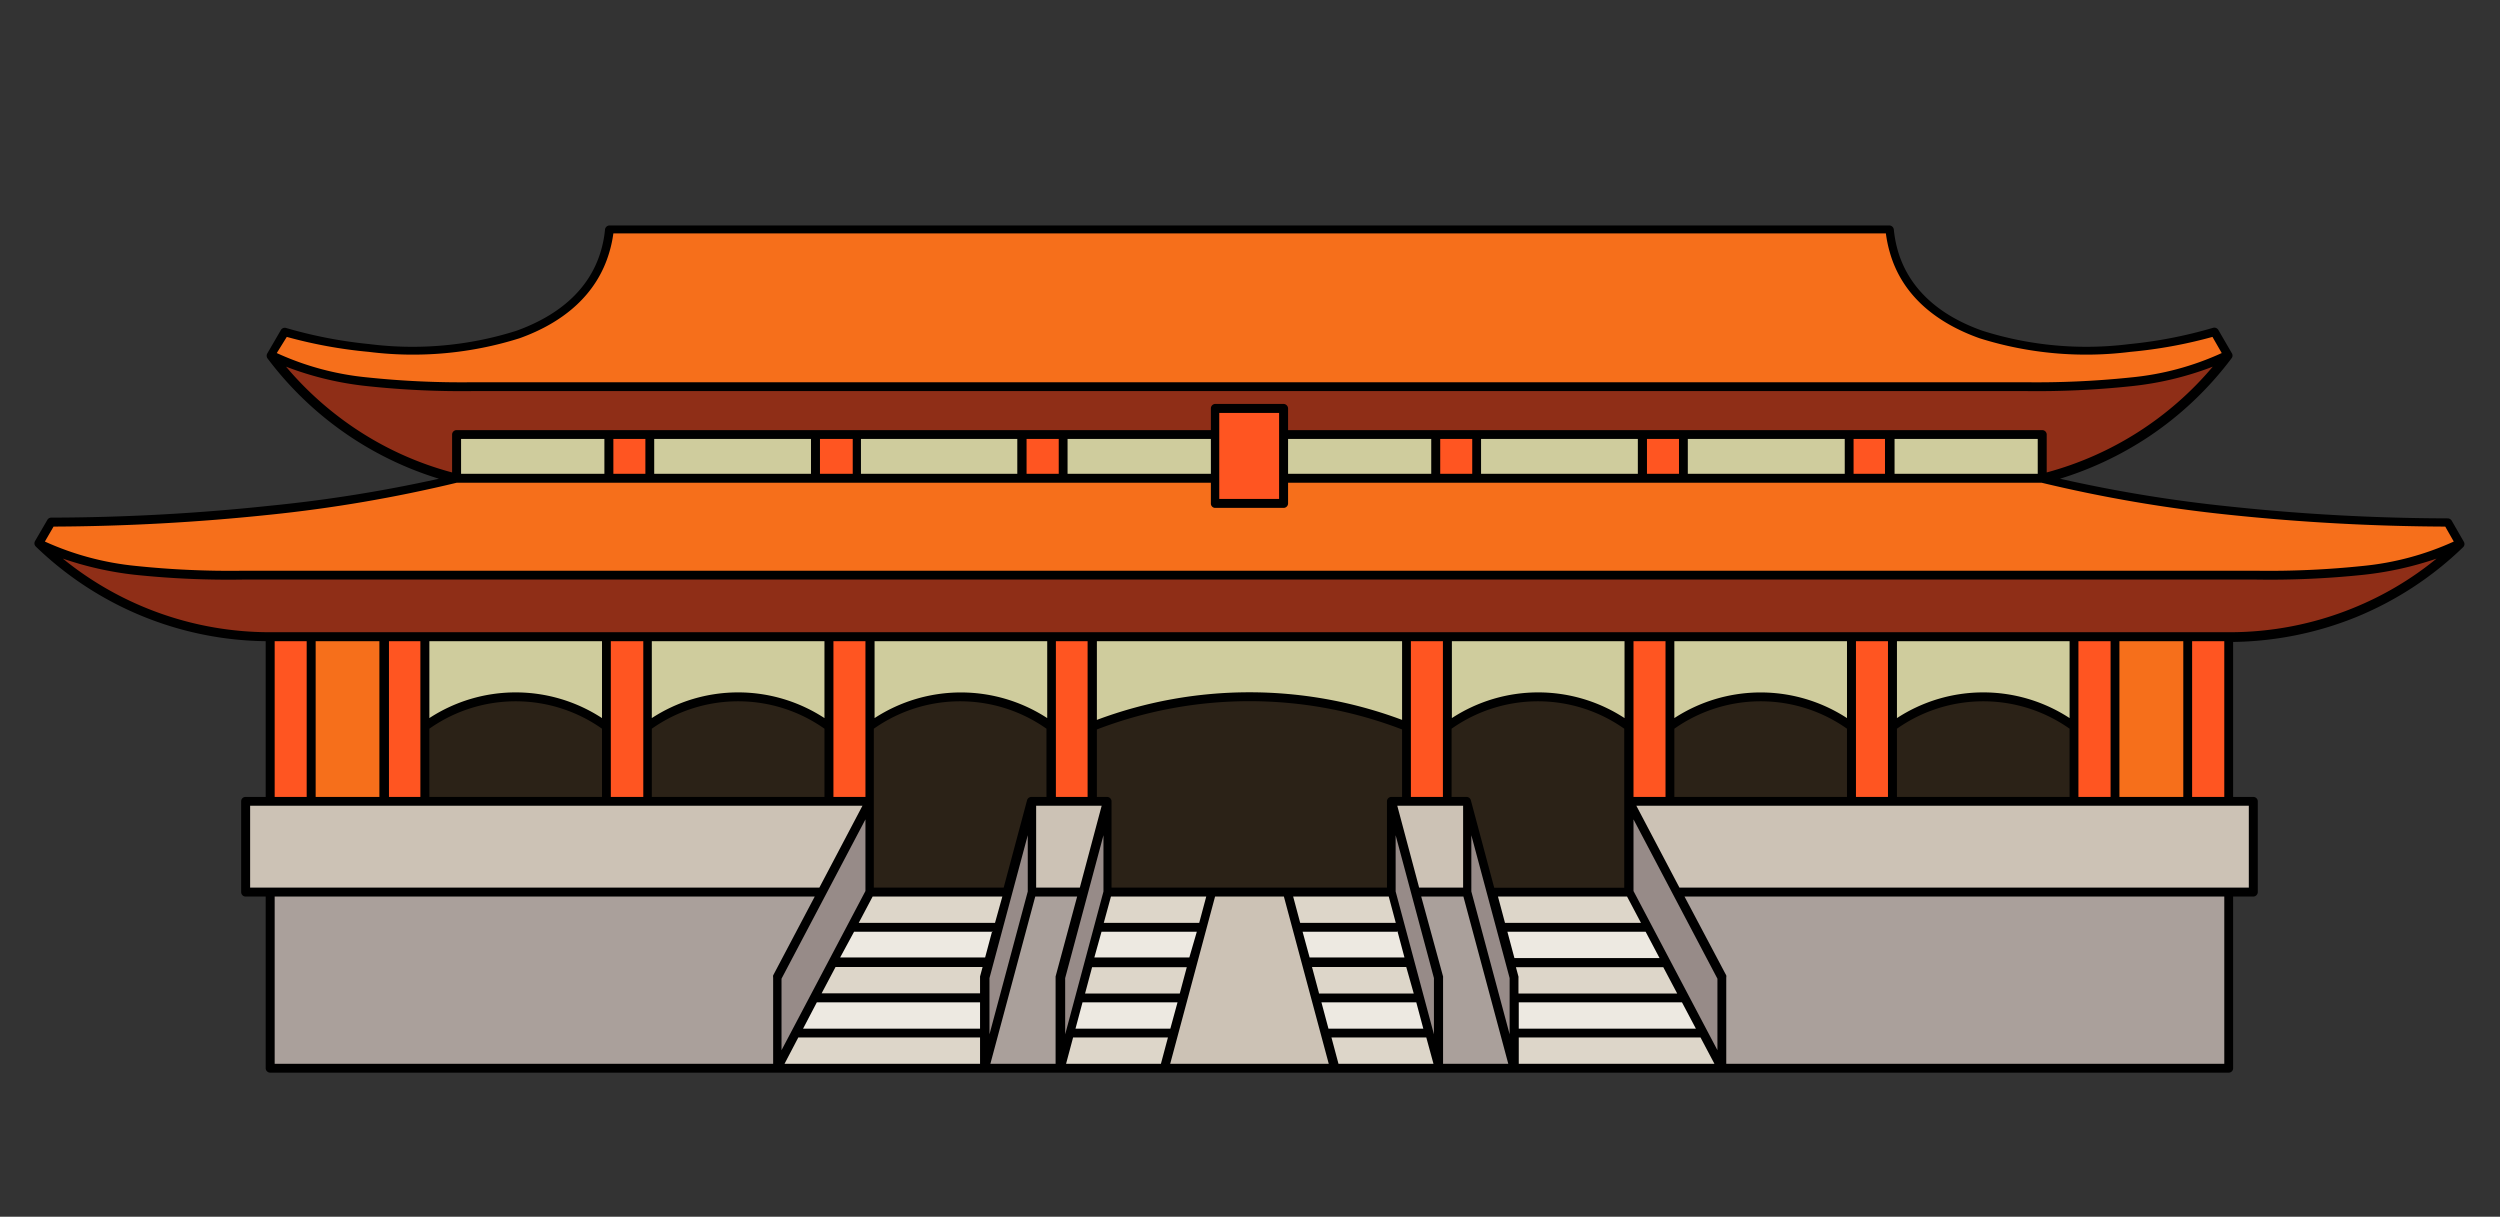 <svg id="_ÎÓÈ_1" data-name="—ÎÓÈ 1" xmlns="http://www.w3.org/2000/svg" viewBox="0 0 167.11 81.33"><rect x="0" y="0" width="167.11" height="81.33" fill="#333333" stroke="none"/><defs><style>.cls-1{fill:#8f2e17;}.cls-1,.cls-11,.cls-12,.cls-13,.cls-14,.cls-15,.cls-16,.cls-17,.cls-2,.cls-4,.cls-8{fill-rule:evenodd;}.cls-2,.cls-7{fill:#f66f1b;}.cls-3,.cls-8{fill:#cfcc9d;}.cls-4,.cls-6{fill:#ff5521;}.cls-5{fill:#2b2217;}.cls-16,.cls-9{fill:#ccc2b5;}.cls-10,.cls-14{fill:#aaa09b;}.cls-11{fill:#fff;}.cls-12{fill:#ddd6c9;}.cls-13{fill:#ede9e1;}.cls-15{fill:#978b88;}</style></defs><path class="cls-1" d="M136.51,32a22.3,22.3,0,0,0,12.41-8.26L148,22.16c-9,2.63-20.89,1.48-21.74-6.83H40.74C39.9,23.64,28,24.79,19,22.16l-.9,1.55A22.33,22.33,0,0,0,30.53,32Z"/><path class="cls-2" d="M148.92,23.71,148,22.16c-9,2.63-20.89,1.48-21.74-6.83H40.74C39.9,23.64,28,24.79,19,22.16l-.9,1.55c3.79,2,8.91,2.13,13.62,2.13H135.3C140,25.84,145.14,25.69,148.92,23.71Z"/><path class="cls-1" d="M18.06,42.56H149a22.24,22.24,0,0,0,15.47-6.24l-.82-1.42A118.11,118.11,0,0,1,136.52,32h-106A118.11,118.11,0,0,1,3.42,34.9L2.6,36.32A22.21,22.21,0,0,0,18.06,42.56Z"/><path class="cls-2" d="M164.44,36.32l-.82-1.42A118.11,118.11,0,0,1,136.52,32h-106A118.11,118.11,0,0,1,3.42,34.9L2.6,36.32c3.78,2,8.9,2.12,13.62,2.12h134.6C155.53,38.44,160.65,38.3,164.44,36.32Z"/><rect class="cls-3" x="30.52" y="29.05" width="105.99" height="2.92"/><path class="cls-4" d="M40.69,32h2.74V29.05H40.69V32Zm13.82,0h2.74V29.05H54.51V32Zm13.82,0h2.73V29.05H68.33Z"/><rect class="cls-5" x="18.06" y="42.56" width="130.91" height="17.07"/><rect class="cls-6" x="25.66" y="42.56" width="2.74" height="17.07"/><rect class="cls-6" x="138.64" y="42.56" width="2.74" height="17.07"/><rect class="cls-7" x="20.8" y="42.56" width="4.86" height="17.07"/><rect class="cls-7" x="141.37" y="42.56" width="4.86" height="17.07"/><rect class="cls-6" x="94.01" y="42.56" width="2.74" height="17.07"/><rect class="cls-6" x="108.89" y="42.56" width="2.74" height="17.07"/><rect class="cls-6" x="123.76" y="42.56" width="2.74" height="17.07"/><rect class="cls-6" x="40.54" y="42.56" width="2.74" height="17.07"/><rect class="cls-6" x="55.41" y="42.56" width="2.74" height="17.07"/><rect class="cls-6" x="81.24" y="27.3" width="4.56" height="6.35"/><path class="cls-4" d="M126.34,32H123.6V29.05h2.74V32Zm-13.81,0h-2.74V29.05h2.74V32ZM98.71,32H96V29.05h2.74Z"/><path class="cls-8" d="M43.27,42.56H55.41v6a10.21,10.21,0,0,0-12.14,0Z"/><path class="cls-8" d="M28.4,42.56H40.54v6a10.21,10.21,0,0,0-12.14,0Z"/><rect class="cls-6" x="70.28" y="42.56" width="2.74" height="17.07"/><rect class="cls-9" x="68.97" y="53.56" width="5.06" height="6.06"/><path class="cls-8" d="M58.15,42.56H70.28v6a10.2,10.2,0,0,0-12.13,0Z"/><path class="cls-8" d="M96.75,42.56h12.14v6a10.21,10.21,0,0,0-12.14,0Z"/><path class="cls-8" d="M111.63,42.56h12.13v6a10.2,10.2,0,0,0-12.13,0Z"/><path class="cls-8" d="M126.5,42.56h12.14v6a10.21,10.21,0,0,0-12.14,0Z"/><path class="cls-8" d="M73,42.56H94v6a28.54,28.54,0,0,0-21,0Z"/><rect class="cls-10" x="18.06" y="59.63" width="130.91" height="11.78"/><polygon class="cls-11" points="58.15 59.63 108.89 59.63 115.09 71.41 51.94 71.41 58.15 59.63"/><polygon class="cls-12" points="110.13 61.98 56.91 61.98 58.15 59.63 108.89 59.63 110.13 61.98"/><polygon class="cls-12" points="112.61 66.69 54.42 66.69 55.67 64.34 111.37 64.34 112.61 66.69"/><polygon class="cls-13" points="111.37 64.34 55.67 64.34 56.91 61.98 110.13 61.98 111.37 64.34"/><polygon class="cls-13" points="113.85 69.05 53.18 69.05 54.42 66.69 112.61 66.69 113.85 69.05"/><polygon class="cls-12" points="53.18 69.05 113.85 69.05 115.09 71.41 51.94 71.41 53.18 69.05"/><polygon class="cls-14" points="65.81 71.41 70.87 71.41 74.03 59.63 68.97 59.63 65.81 71.41"/><polygon class="cls-15" points="65.81 71.41 68.97 59.63 68.97 53.56 65.81 65.34 65.81 71.41"/><polygon class="cls-15" points="70.87 71.41 74.03 59.63 74.03 53.56 70.87 65.34 70.87 71.41"/><rect class="cls-9" x="93.01" y="53.56" width="5.06" height="6.06"/><polygon class="cls-14" points="101.22 71.41 96.16 71.41 93.01 59.63 98.07 59.63 101.22 71.41"/><polygon class="cls-15" points="101.22 71.41 98.07 59.63 98.07 53.56 101.22 65.34 101.22 71.41"/><polygon class="cls-15" points="96.16 71.41 93.01 59.63 93.01 53.56 96.16 65.34 96.16 71.41"/><rect class="cls-6" x="18.06" y="42.56" width="2.74" height="17.07"/><rect class="cls-6" x="146.24" y="42.56" width="2.74" height="17.07"/><rect class="cls-9" x="108.89" y="53.56" width="41.73" height="6.06"/><polygon class="cls-15" points="115.09 71.41 108.89 59.63 108.89 53.56 115.09 65.34 115.09 71.41"/><rect class="cls-9" x="16.42" y="53.56" width="41.73" height="6.06"/><polygon class="cls-15" points="51.94 71.41 58.15 59.63 58.15 53.56 51.94 65.34 51.94 71.41"/><polygon class="cls-16" points="89.2 71.41 77.83 71.41 80.99 59.63 86.05 59.63 89.2 71.41"/><path class="cls-17" d="M18.06,42.26H149a21.85,21.85,0,0,0,8.23-1.59,21.62,21.62,0,0,0,5.64-3.33A22.52,22.52,0,0,1,158,38.42a59.65,59.65,0,0,1-7.19.32H16.22A59.73,59.73,0,0,1,9,38.42,22.43,22.43,0,0,1,4.2,37.34a21.91,21.91,0,0,0,13.86,4.92ZM54.92,66.4H65.51V65.34s0,0,0-.07l.17-.63H55.85l-.93,1.76ZM65.51,67H54.6l-.92,1.76H65.51V67Zm7-.59h6.35l.47-1.76H73l-.47,1.76Zm6.19.59H72.36l-.47,1.76h6.34L78.71,67Zm9.46-.59h6.34L94,64.64H87.7l.47,1.76Zm6.5.59H88.33l.47,1.76h6.34L94.67,67Zm6.85-.59h10.6l-.93-1.76h-9.85l.17.63a.17.17,0,0,1,0,.07V66.4Zm10.91.59H101.52v1.76h11.84L112.43,67ZM110,62.28h-9.24l.47,1.76h9.7L110,62.28Zm-9.4-.59h9.09l-.93-1.76h-8.63l.47,1.76Zm-7.14.59H87.07L87.54,64h6.34l-.47-1.76Zm-6.5-.59h6.34l-.47-1.76H86.44l.47,1.76ZM80,62.28H73.63L73.15,64H79.5L80,62.28Zm-6.19-.59h6.35l.47-1.76H74.26l-.48,1.76Zm-7.46.59H57.09L56.16,64h9.69l.47-1.76Zm-8.92-.59h9.08L67,59.93H58.33l-.93,1.76Zm56.27,7.66H101.52v1.76H114.6l-.93-1.76Zm-18.37,0H89l.47,1.76h6.35l-.48-1.76Zm-17.23,0H71.73l-.47,1.76H77.6l.47-1.76Zm-12.56,0H53.36l-.92,1.76H65.51V69.35Zm.6-.21V65.38l2.56-9.55v3.76l-2.56,9.55Zm5.06,0V65.38l2.56-9.55v3.76l-2.56,9.55ZM72,59.93l-1.44,5.34s0,0,0,.07v5.77H66.2l3-11.18Zm-4.91-.6,1.56-5.83a.3.3,0,0,1,.3-.23h1V48.71a10,10,0,0,0-11.54,0V59.33Zm3.47-6.06h2.14V42.86H70.58V53.27Zm2.74,0H74a.3.3,0,0,1,.3.29v5.77H92.71V53.56a.29.29,0,0,1,.3-.29h.71V48.76a28.47,28.47,0,0,0-20.4,0v4.51Zm.32.59H69.26v5.47h2.92l1.46-5.47Zm27.29,15.28-2.56-9.55V55.83l2.56,9.55v3.76Zm-5.06,0-2.56-9.55V55.83l2.56,9.55v3.76ZM95,59.93h2.82l3,11.18H96.46V65.34a.17.17,0,0,0,0-.07L95,59.93Zm4.9-.59,8.67,0V48.71a10,10,0,0,0-11.54,0v4.56h1a.3.3,0,0,1,.29.23l1.56,5.84Zm-3.47-6.07H94.31V42.86h2.14V53.27Zm-3,.59h4.37v5.47H94.86L93.4,53.86ZM88.82,71.11H78.22l3-11.18h4.6l3,11.18Zm20.56-17.25,2.88,5.47h38.06V53.86Zm3.19,6.07h36.11V71.11H115.39V65.34a.39.39,0,0,0,0-.14l-2.79-5.27Zm-3.38-.37V54.77l5.61,10.65V70.2l-5.61-10.64ZM52.24,70.2V65.42l5.61-10.65v4.79L52.24,70.2Zm-.6.91H18.36V59.93h36.1L51.68,65.2a.43.43,0,0,0,0,.14v5.77Zm3.13-11.78,2.88-5.47H16.72v5.47Zm95.85.6h-1.35V71.41a.29.29,0,0,1-.3.29H18.06a.3.3,0,0,1-.3-.29V59.93H16.42a.3.3,0,0,1-.3-.3V53.56a.29.29,0,0,1,.3-.29h1.34V42.86A22.48,22.48,0,0,1,2.39,36.53a.3.3,0,0,1-.05-.36l.82-1.41a.3.3,0,0,1,.26-.16A140.38,140.38,0,0,0,18,33.81,95.42,95.42,0,0,0,29.34,32a22.61,22.61,0,0,1-11.47-8.06.31.31,0,0,1,0-.32l.9-1.55a.3.3,0,0,1,.34-.15A30.48,30.48,0,0,0,24.69,23a23,23,0,0,0,9.83-.89c2.77-1,4.88-2.71,5.65-5.35a7.55,7.55,0,0,0,.27-1.4.31.31,0,0,1,.3-.29h85.55a.31.31,0,0,1,.3.27,7.93,7.93,0,0,0,.27,1.42c.77,2.64,2.88,4.37,5.66,5.35a23,23,0,0,0,9.82.89,30.32,30.32,0,0,0,5.6-1.09.31.31,0,0,1,.34.14l.9,1.55a.29.29,0,0,1,0,.33,22.6,22.6,0,0,1-5.58,5.28A22.83,22.83,0,0,1,137.7,32a95.42,95.42,0,0,0,11.37,1.86,140.38,140.38,0,0,0,14.55.79.32.32,0,0,1,.26.15l.81,1.41a.29.29,0,0,1-.05.37,22.52,22.52,0,0,1-7.22,4.7,22.72,22.72,0,0,1-8.15,1.63V53.27h1.35a.3.3,0,0,1,.3.29v6.07a.31.31,0,0,1-.3.3Zm-41.43-6.66h2.14V42.86h-2.14V53.27Zm2.73,0h11.54V48.71a10,10,0,0,0-11.54,0v4.56Zm12.14,0h2.14V42.86h-2.14V53.27Zm2.74,0h11.54V48.71a10,10,0,0,0-11.54,0v4.56Zm12.13,0h2.15V42.86h-2.15V53.27Zm2.74,0h4.27V42.86h-4.27V53.27Zm4.86,0h2.15V42.86h-2.15V53.27Zm-128.17,0H20.5V42.86H18.36V53.27Zm2.74,0h4.26V42.86H21.1V53.27Zm4.86,0H28.1V42.86H26V53.27Zm2.74,0H40.24V48.71a10,10,0,0,0-11.54,0v4.56Zm12.13,0H43V42.86H40.83V53.27Zm2.74,0H55.11V48.71a10,10,0,0,0-11.54,0v4.56Zm12.14,0h2.14V42.86H55.71V53.27Zm2.74-10.41H70V48a10.57,10.57,0,0,0-11.54,0V42.86Zm14.87,0h20.4v5.26a29.12,29.12,0,0,0-20.4,0V42.86Zm23.73,0h11.54V48a10.55,10.55,0,0,0-11.54,0V42.86Zm14.87,0V48a10.57,10.57,0,0,1,11.54,0V42.86Zm14.88,0V48a10.55,10.55,0,0,1,11.54,0V42.86Zm-98.1,0V48a10.55,10.55,0,0,1,11.54,0V42.86Zm14.87,0V48a10.55,10.55,0,0,1,11.54,0V42.86Zm79.74-11.19V29.34H112.82v2.33Zm.59-2.33v2.33H126V29.34Zm2.74,2.33h9.57V29.34h-9.57v2.33Zm-14.41-2.33h-2.14v2.33h2.14V29.34Zm-2.74,0H99v2.33h10.48V29.34Zm-11.08,0H96.27v2.33h2.14V29.34Zm-2.74,0H86.1v2.33h9.57V29.34Zm-24.9,0H68.62v2.33h2.15V29.34Zm.59,2.33h9.58V29.34H71.36v2.33ZM68,29.34H57.55v2.33H68V29.34ZM57,29.34H54.81v2.33H57V29.34Zm-2.74,0H43.73v2.33H54.21V29.34Zm-11.08,0H41v2.33h2.14V29.34Zm-2.73,0H30.82v2.33H40.4V29.34ZM81.24,27H85.8a.31.31,0,0,1,.3.3v1.45h50.41a.3.3,0,0,1,.3.3v2.53a22,22,0,0,0,11.1-7.07,21.2,21.2,0,0,1-5.41,1.3,59.73,59.73,0,0,1-7.2.33H31.73a59.66,59.66,0,0,1-7.19-.33,21.28,21.28,0,0,1-5.42-1.3,22.23,22.23,0,0,0,4.66,4.16,21.71,21.71,0,0,0,6.44,2.91V29.05a.3.3,0,0,1,.3-.3H80.94V27.3a.3.3,0,0,1,.3-.3Zm4.86,5.27h50.38A95.3,95.3,0,0,0,149,34.41a144.1,144.1,0,0,0,14.45.79l.57,1a19.11,19.11,0,0,1-6.08,1.63,60.3,60.3,0,0,1-7.12.32H16.22a60.56,60.56,0,0,1-7.13-.32A19.25,19.25,0,0,1,3,36.2l.58-1A143.73,143.73,0,0,0,18,34.41a94.72,94.72,0,0,0,12.52-2.14H80.94v1.38a.29.29,0,0,0,.3.3H85.8a.3.3,0,0,0,.3-.3V32.27Zm-.6-4.67h-4v5.75h4V27.6Zm-67-4a18.85,18.85,0,0,0,6.08,1.63,60.3,60.3,0,0,0,7.12.32H135.3a60.56,60.56,0,0,0,7.13-.32,18.85,18.85,0,0,0,6.08-1.63l-.62-1.08a31.14,31.14,0,0,1-5.49,1,23.71,23.71,0,0,1-10.08-.91c-2.95-1.05-5.2-2.91-6-5.75a8.26,8.26,0,0,1-.26-1.26H41a8.27,8.27,0,0,1-.27,1.26c-.83,2.84-3.07,4.7-6,5.75a23.69,23.69,0,0,1-10.08.91,31.2,31.2,0,0,1-5.48-1Z"/></svg>